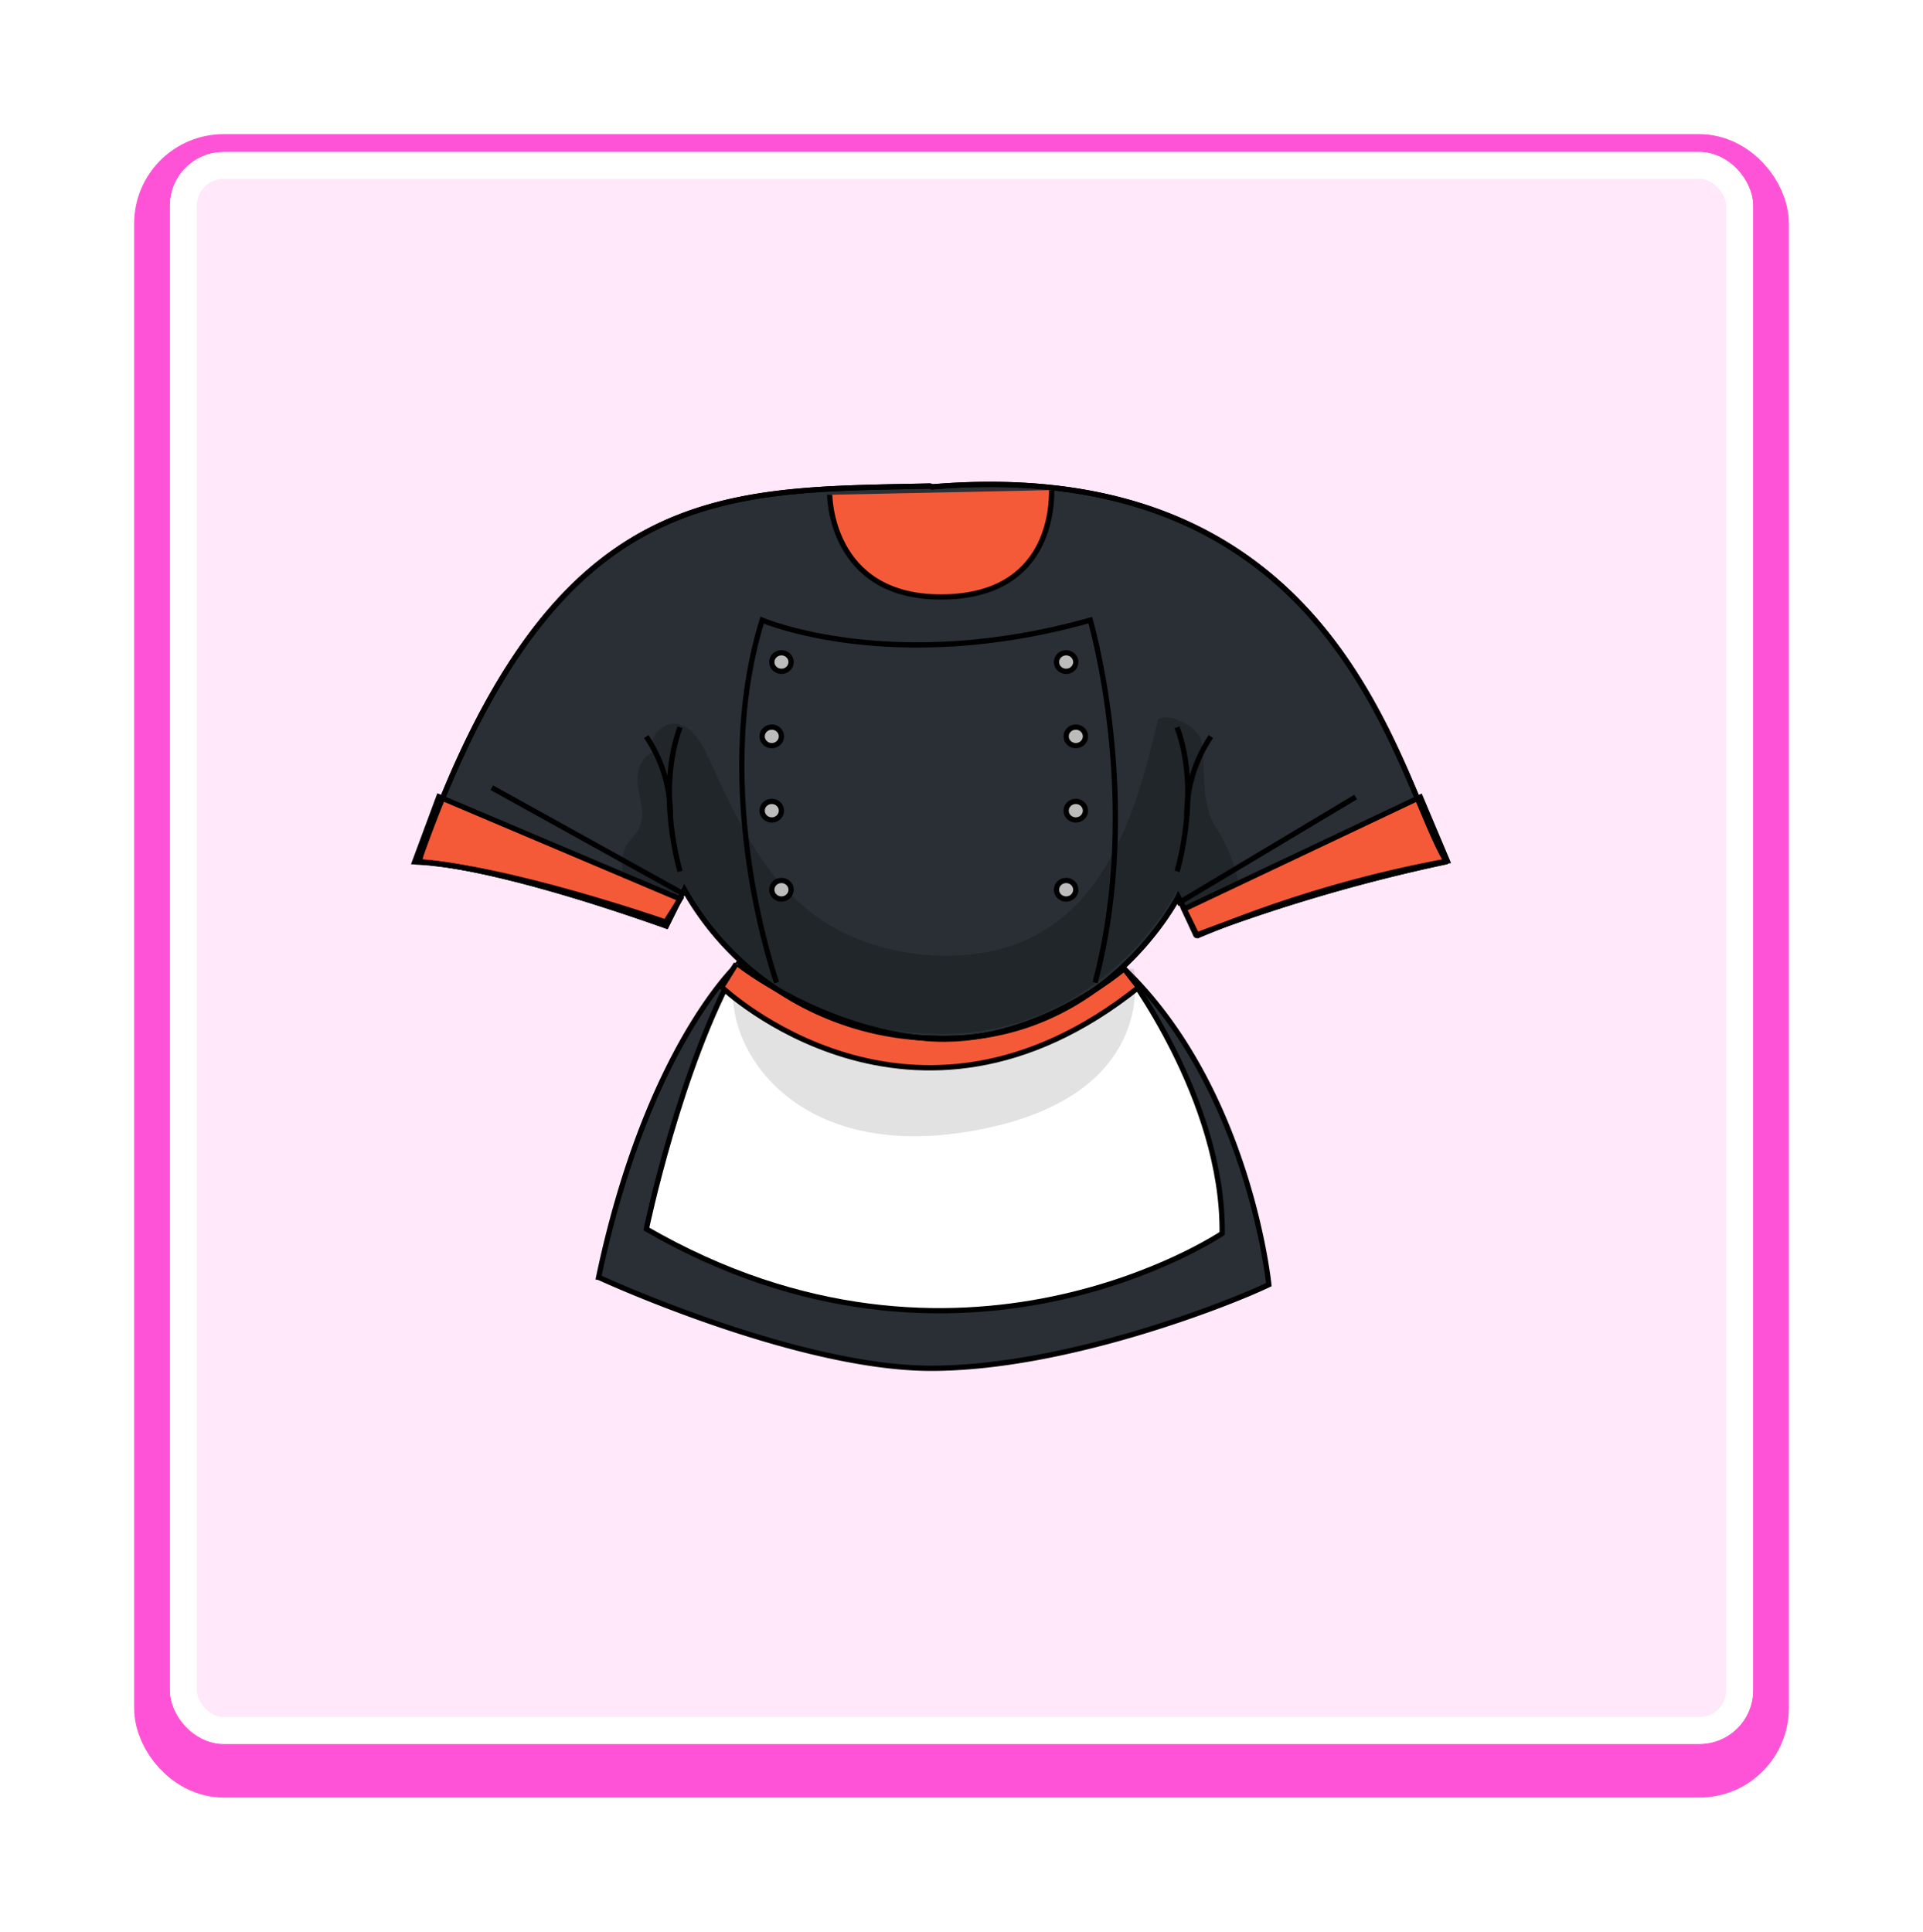 <svg xmlns="http://www.w3.org/2000/svg" xmlns:xlink="http://www.w3.org/1999/xlink" width="215" height="216" viewBox="0 0 215 216">
  <defs>
    <filter id="Rectangle_912" x="0" y="0" width="215" height="216" filterUnits="userSpaceOnUse">
      <feOffset dy="2" input="SourceAlpha"/>
      <feGaussianBlur stdDeviation="5" result="blur"/>
      <feFlood flood-color="#ff53d7" flood-opacity="0.2"/>
      <feComposite operator="in" in2="blur"/>
      <feComposite in="SourceGraphic"/>
    </filter>
  </defs>
  <g id="Group_10999" data-name="Group 10999" transform="translate(8948 -9964)">
    <g transform="matrix(1, 0, 0, 1, -8948, 9964)" filter="url(#Rectangle_912)">
      <rect id="Rectangle_912-2" data-name="Rectangle 912" width="177" height="178" rx="6" transform="translate(19 17)" fill="#fff" stroke="#ff53d7" stroke-linecap="round" stroke-linejoin="round" stroke-width="8"/>
    </g>
    <g id="Rectangle_899" data-name="Rectangle 899" transform="translate(-8929 9981)" fill="#ffe8fa" stroke="#fff" stroke-linecap="round" stroke-linejoin="round" stroke-width="3">
      <rect width="177" height="178" rx="6" stroke="none"/>
      <rect x="1.5" y="1.5" width="174" height="175" rx="4.5" fill="none"/>
    </g>
    <g id="Uniform" transform="translate(-1 64)" style="mix-blend-mode: luminosity;isolation: isolate">
      <path id="Path_28057" data-name="Path 28057" d="M98.037,2072.71s21.951,10.127,37.057,10.127,33.451-7.274,37.767-9.353c0,0-2.158-21.823-16.186-35.332a30.182,30.182,0,0,1-21.642,8.244,33.52,33.52,0,0,1-21.521-8.763s-10.251,9.353-15.646,35.332" transform="translate(-8977.999 7970.163)" fill="#292f35" stroke="#000" stroke-miterlimit="10" stroke-width="0.588"/>
      <path id="Path_28058" data-name="Path 28058" d="M156.675,2038.16s11.143,14.509,10.967,29.6c0,0-29.311,19.764-64.381-.5,0,0,3.777-18.186,10.251-29.617,0,0,7.553,8.313,21.521,8.763C149.114,2046.85,156.675,2038.16,156.675,2038.16Z" transform="translate(-8977.999 7970.163)" fill="#fff" stroke="#000" stroke-miterlimit="10" stroke-width="0.588"/>
      <path id="Path_28059" data-name="Path 28059" d="M157.754,2038.16s3.237,14.548-18.344,18.186-28.6-11.951-25.9-18.186c0,0,9.712,7.274,21.581,7.274s14.567-2.078,22.121-7.274" transform="translate(-8977.999 7970.163)" fill="#727272" opacity="0.2"/>
      <path id="Path_28060" data-name="Path 28060" d="M164.808,2034.38a189.574,189.574,0,0,1,27.776-8.165.773.773,0,0,0-.123-.471c-5.572-9.93-12.287-45.2-57.232-41.467a.61.61,0,0,0-.375-.091c-23.2.51-41.844-.587-56.711,41.038-.114.32-.184.658-.269.99,0,0,7.435,0,27.615,7.16l2.022-4.067a32.65,32.65,0,0,0,27.822,16.63c19.014.734,27.393-15.824,27.393-15.824Z" transform="translate(-8977.999 7970.163)" fill="#292f35" stroke="#000" stroke-miterlimit="10" stroke-width="0.588"/>
      <g id="Group_10980" data-name="Group 10980" transform="translate(-10266.43 8096.209)" opacity="0.57">
        <path id="Path_28061" data-name="Path 28061" d="M167.048,2022.52c-1.926-2.906-1.156-6.424-1.74-9.825-.258-1.5-3.625-3.331-4.855-2.375-2.154,9.257-5.125,19.6-13.767,24.156-6.865,3.616-16.955,2.67-23.462-1.517s-9.722-11.183-12.869-18.083c-.763-1.672-1.684-3.572-3.509-4.07s-3.916,2.034-2.38,3.1c-1.7.061-2.386,2.192-2.156,3.813s.883,3.36.1,4.811c-.385.714-1.075,1.242-1.456,1.957a4.889,4.889,0,0,0-.349,2.693,27.414,27.414,0,0,0,.68,4.3q1.895.638,3.965,1.371l2.022-4.067a32.65,32.65,0,0,0,27.822,16.63c19.014.734,27.393-15.824,27.393-15.824l2.082,4.266s1.976-.78,5.273-1.914a18.159,18.159,0,0,0-2.794-9.424Z" transform="translate(1288.431 -126.047)" fill="#1b2023"/>
      </g>
      <path id="Path_28062" data-name="Path 28062" d="M105.414,2032.94s-17.8-6.217-28.049-6.737l2.7-7.274,26.977,11.431-1.625,2.58" transform="translate(-8977.999 7970.163)" fill="#f45a37" stroke="#000" stroke-miterlimit="10" stroke-width="0.588"/>
      <path id="Path_28063" data-name="Path 28063" d="M164.768,2034.52a134.891,134.891,0,0,1,28.054-8.4l-3.017-7.157-26.446,12.53,1.409,3.032" transform="translate(-8977.999 7970.163)" fill="#f45a37" stroke="#000" stroke-miterlimit="10" stroke-width="0.588"/>
      <path id="Path_28064" data-name="Path 28064" d="M113.313,2037.61l-1.619,2.6s21.242,20.291,46.6.027l-1.619-2.078s-10.251,8.833-22.121,7.794-21.042-8.313-21.042-8.313" transform="translate(-8977.999 7970.163)" fill="#f45a37" stroke="#000" stroke-miterlimit="10" stroke-width="0.588"/>
      <ellipse id="Ellipse_472" data-name="Ellipse 472" cx="1.079" cy="1.039" rx="1.079" ry="1.039" transform="translate(-8860.709 9972.99)" fill="#bcbcbc" stroke="#000" stroke-miterlimit="10" stroke-width="0.588"/>
      <ellipse id="Ellipse_473" data-name="Ellipse 473" cx="1.079" cy="1.039" rx="1.079" ry="1.039" transform="translate(-8861.789 9981.3)" fill="#bcbcbc" stroke="#000" stroke-miterlimit="10" stroke-width="0.588"/>
      <ellipse id="Ellipse_474" data-name="Ellipse 474" cx="1.079" cy="1.039" rx="1.079" ry="1.039" transform="translate(-8861.789 9989.609)" fill="#bcbcbc" stroke="#000" stroke-miterlimit="10" stroke-width="0.588"/>
      <ellipse id="Ellipse_475" data-name="Ellipse 475" cx="1.079" cy="1.039" rx="1.079" ry="1.039" transform="translate(-8860.709 9998.45)" fill="#bcbcbc" stroke="#000" stroke-miterlimit="10" stroke-width="0.588"/>
      <ellipse id="Ellipse_476" data-name="Ellipse 476" cx="1.079" cy="1.039" rx="1.079" ry="1.039" transform="translate(-8828.879 9972.99)" fill="#bcbcbc" stroke="#000" stroke-miterlimit="10" stroke-width="0.588"/>
      <ellipse id="Ellipse_477" data-name="Ellipse 477" cx="1.079" cy="1.039" rx="1.079" ry="1.039" transform="translate(-8827.799 9981.3)" fill="#bcbcbc" stroke="#000" stroke-miterlimit="10" stroke-width="0.588"/>
      <ellipse id="Ellipse_478" data-name="Ellipse 478" cx="1.079" cy="1.039" rx="1.079" ry="1.039" transform="translate(-8827.799 9989.609)" fill="#bcbcbc" stroke="#000" stroke-miterlimit="10" stroke-width="0.588"/>
      <ellipse id="Ellipse_479" data-name="Ellipse 479" cx="1.079" cy="1.039" rx="1.079" ry="1.039" transform="translate(-8828.879 9998.45)" fill="#bcbcbc" stroke="#000" stroke-miterlimit="10" stroke-width="0.588"/>
      <path id="Path_28065" data-name="Path 28065" d="M164.808,2034.38a189.574,189.574,0,0,1,27.776-8.165.773.773,0,0,0-.123-.471c-5.572-9.93-12.287-45.2-57.232-41.467a.61.61,0,0,0-.375-.091c-23.2.51-41.844-.587-56.711,41.038-.114.32-.184.658-.269.99,0,0,7.435,0,27.615,7.16l2.022-4.067a32.65,32.65,0,0,0,27.822,16.63c19.014.734,27.393-15.824,27.393-15.824Z" transform="translate(-8977.999 7970.163)" fill="none" stroke="#000" stroke-miterlimit="10" stroke-width="0.588"/>
      <path id="Path_28066" data-name="Path 28066" d="M107.033,2027.27s-2.7-8.833,0-16.107" transform="translate(-8977.999 7970.163)" fill="none" stroke="#000" stroke-miterlimit="10" stroke-width="0.588"/>
      <path id="Path_28067" data-name="Path 28067" d="M105.954,2021.03a15.812,15.812,0,0,0-2.7-8.832" transform="translate(-8977.999 7970.163)" fill="none" stroke="#000" stroke-miterlimit="10" stroke-width="0.588"/>
      <path id="Path_28068" data-name="Path 28068" d="M162.6,2027.27s2.7-8.833,0-16.107" transform="translate(-8977.999 7970.163)" fill="none" stroke="#000" stroke-miterlimit="10" stroke-width="0.588"/>
      <path id="Path_28069" data-name="Path 28069" d="M163.684,2021.03a15.811,15.811,0,0,1,2.7-8.832" transform="translate(-8977.999 7970.163)" fill="none" stroke="#000" stroke-miterlimit="10" stroke-width="0.588"/>
      <line id="Line_60" data-name="Line 60" x1="21.52" y1="11.93" transform="translate(-8892.01 9988.079)" fill="none" stroke="#000" stroke-miterlimit="10" stroke-width="0.588"/>
      <line id="Line_61" data-name="Line 61" y1="11.95" x2="19.96" transform="translate(-8815.39 9989.119)" fill="none" stroke="#000" stroke-miterlimit="10" stroke-width="0.588"/>
      <path id="Path_28070" data-name="Path 28070" d="M117.829,2039.71s-7.553-21.3-1.619-40.528c0,0,14.567,6.235,36.688,0,0,0,5.935,20.264.54,40.528" transform="translate(-8977.999 7970.163)" fill="none" stroke="#000" stroke-miterlimit="10" stroke-width="0.588"/>
      <path id="Path_28071" data-name="Path 28071" d="M123.764,1985.16s0,11.431,12.409,11.431,12.409-10.392,12.409-11.951" transform="translate(-8977.999 7970.163)" fill="#f45a37" stroke="#000" stroke-miterlimit="10" stroke-width="0.588"/>
    </g>
  </g>
</svg>
